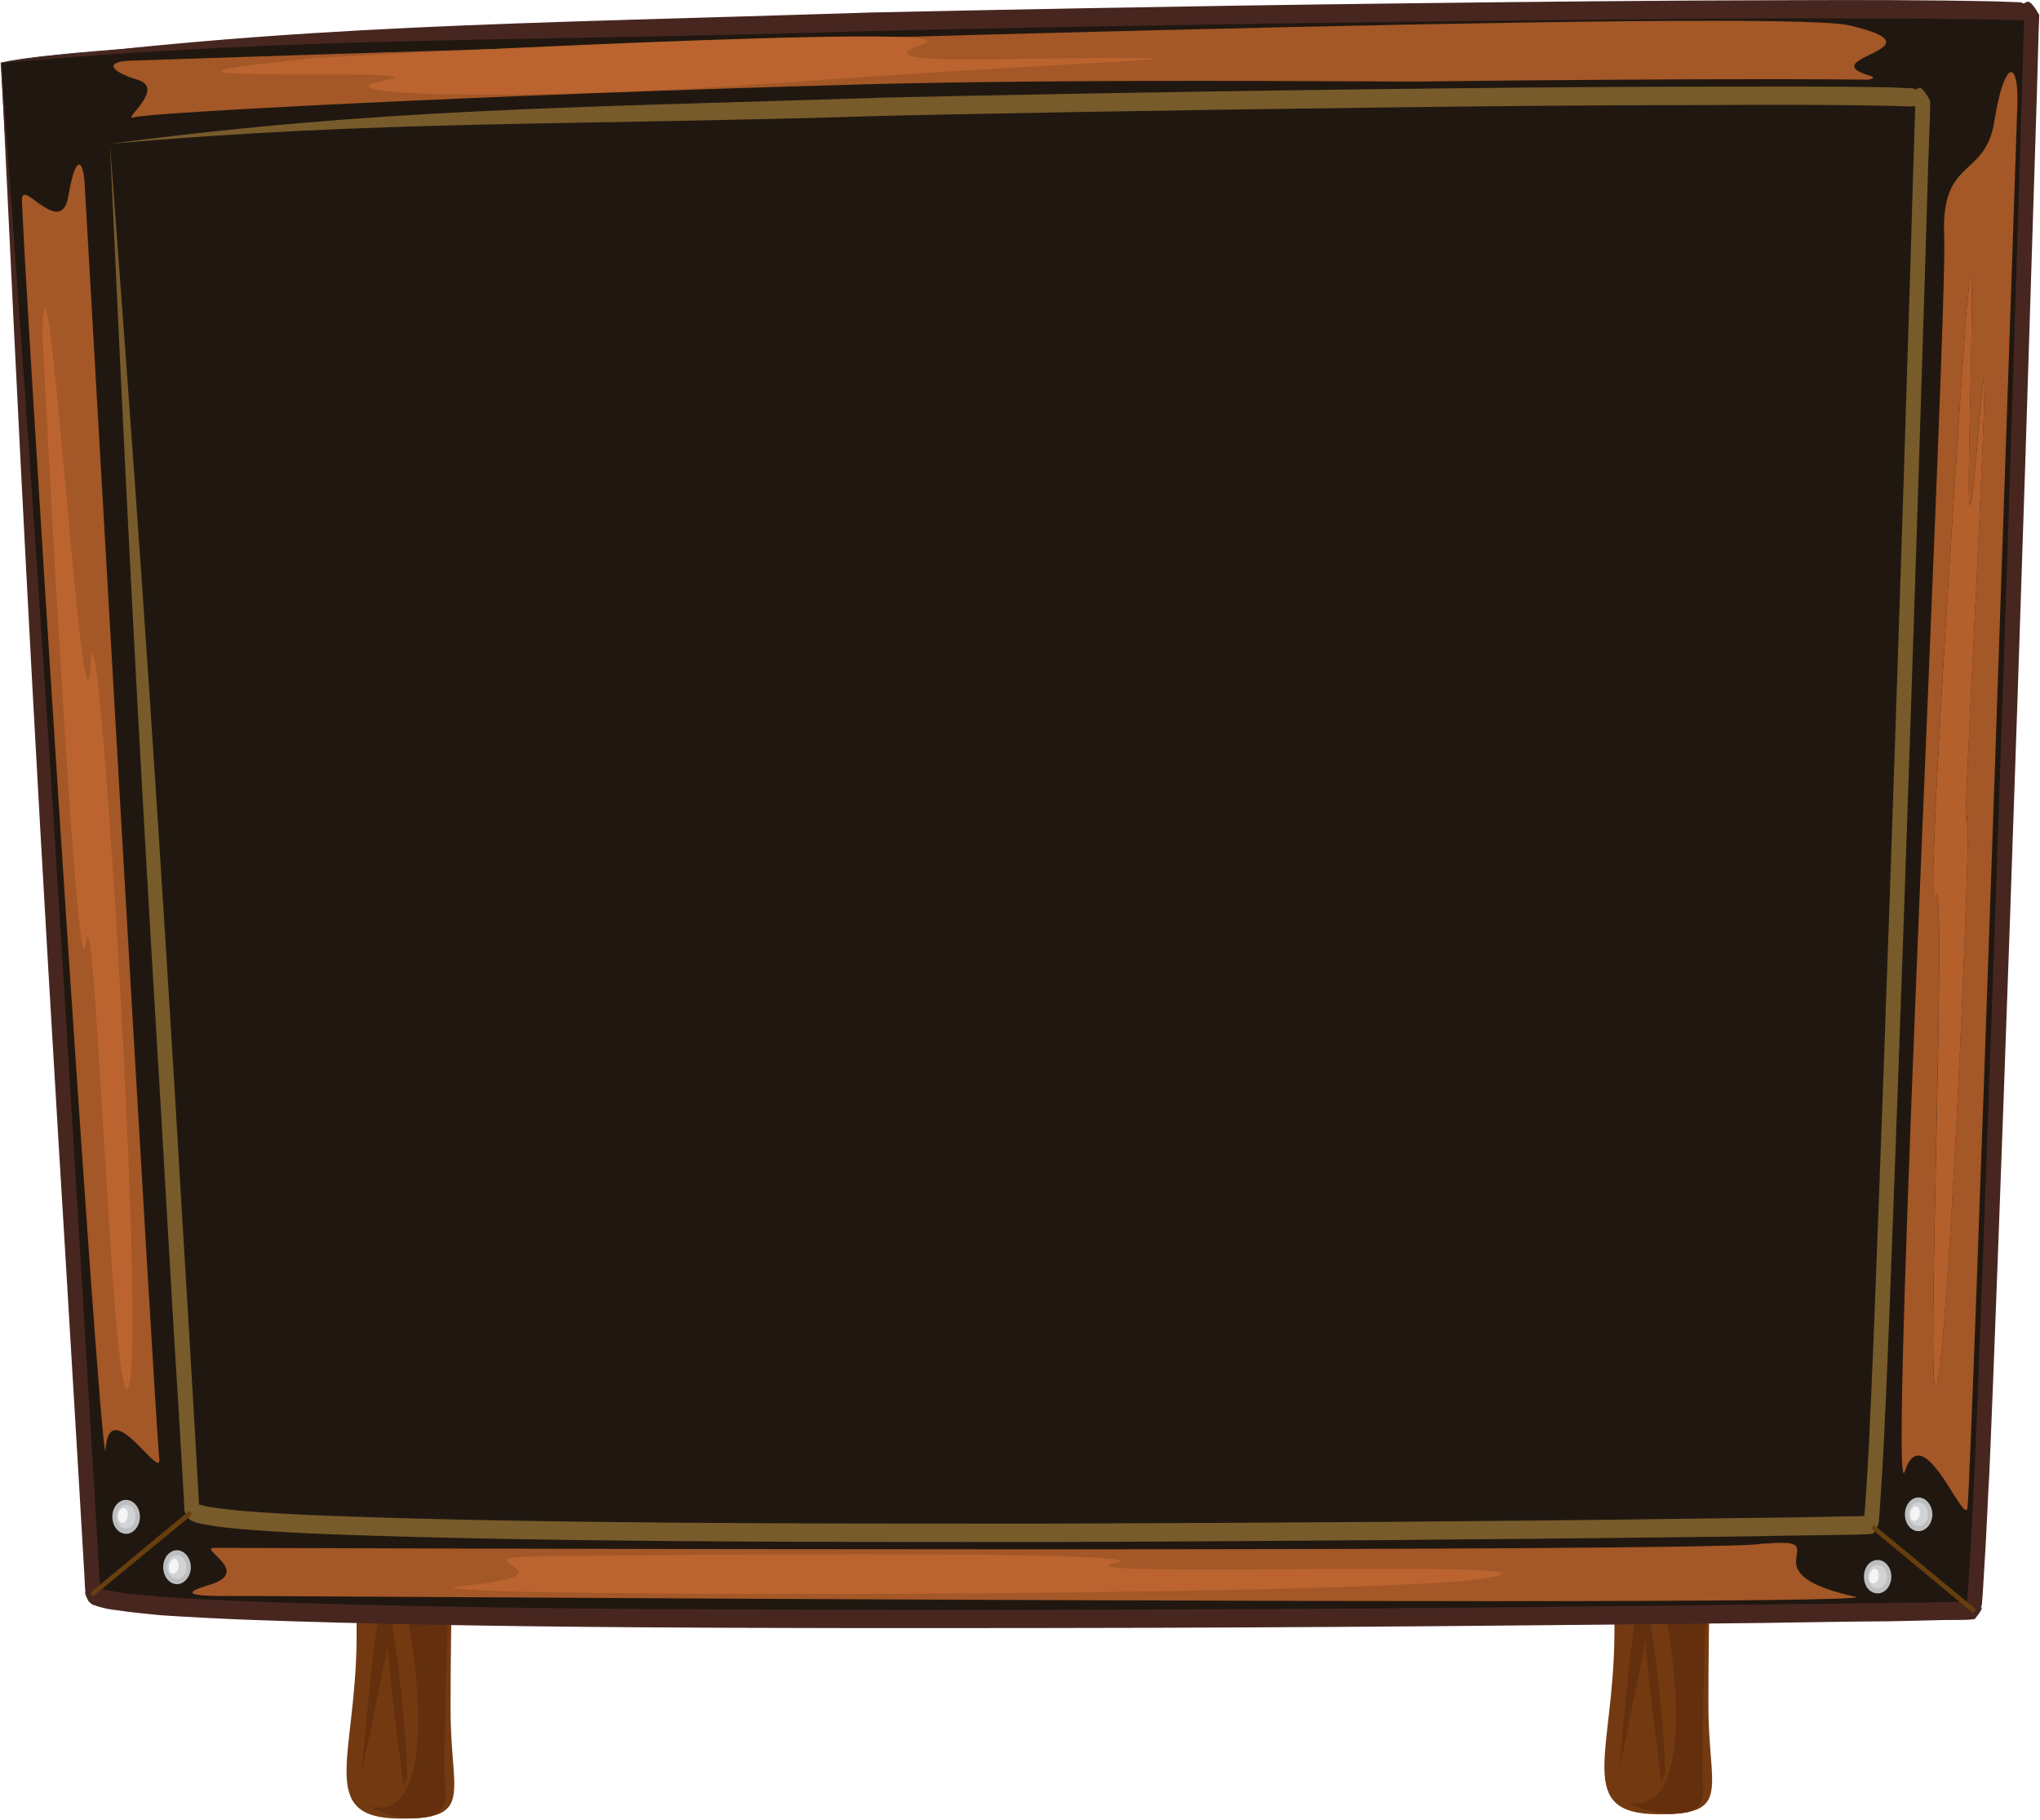 <svg width="1111" height="991" viewBox="0 0 1111 991" fill="none" xmlns="http://www.w3.org/2000/svg">
<path d="M180.46 557.857C180.46 557.857 194.649 827.119 194.217 892.191C193.763 957.27 172.153 990.091 218.016 990.254C255.905 990.399 246.83 978.732 245.532 939.603C244.217 900.479 252.093 589.272 251.866 570.523C251.513 539.864 243.479 540.796 220.879 540.437C198.3 540.083 179.776 544.698 180.46 557.857Z" fill="#733A11"/>
<path d="M248.681 548.793C248.681 548.897 248.686 549.012 248.68 549.128C248.747 549.26 248.808 549.398 248.864 549.547C248.809 549.185 248.748 548.931 248.681 548.793Z" fill="#DCCEC3"/>
<path d="M245.762 808.66C236.046 809.057 225.332 809.302 213.544 809.342C209.503 809.356 204.944 809.401 199.901 809.47C200.265 818.098 201.48 824.009 203.833 825.988C218.861 838.55 247.608 984.128 206.624 984.27C205.215 984.275 203.717 984.107 202.129 983.744C204.194 985.937 215.144 989.822 225.15 990.115C228.65 989.948 231.616 989.621 234.131 989.111C239.542 987.462 243.243 983.601 242.592 976.075C240.866 956.036 245.261 849.604 245.762 808.66ZM226.789 631.035C224.805 631.042 222.85 631.049 220.928 631.067C220.794 632.029 220.627 633.072 220.453 634.202C228.936 635.008 238.473 635.775 248.619 636.379C248.649 634.622 248.69 632.883 248.72 631.137C241.265 631.059 233.883 631.01 226.789 631.035ZM248.68 549.132C248.447 555.106 234.254 562.914 215.678 563.497C214.918 563.522 214.168 563.531 213.436 563.533C211.446 563.54 209.497 563.484 207.615 563.358C214.973 566.373 228.122 572.641 229.037 579.1C230.296 588.128 233.583 589.107 219.721 591.655C218.644 591.837 217.741 592.18 216.995 592.632C218.911 592.752 220.815 592.884 222.708 593.021C230.996 593.183 238.969 593.259 246.554 593.232C247.484 593.229 248.414 593.214 249.333 593.211C249.596 570.193 249.547 553.489 248.87 549.557C248.809 549.402 248.747 549.264 248.68 549.132Z" fill="#632F0D"/>
<path d="M248.681 548.795C248.972 554.819 234.603 562.904 215.678 563.488C196.775 564.095 181.045 557.946 180.743 551.922C180.447 545.893 194.989 539.552 213.897 538.968C232.805 538.367 248.379 542.777 248.681 548.795Z" fill="#D07C2C"/>
<path d="M240.3 549.402C240.518 553.934 229.696 560.02 215.455 560.466C201.224 560.913 189.387 556.283 189.158 551.745C188.929 547.23 199.88 542.451 214.116 542.004C228.352 541.552 240.071 544.869 240.3 549.402Z" fill="#F19320"/>
<path d="M214.356 554.926C208.991 554.944 204.626 553.162 204.56 551.434C204.46 549.626 208.83 547.733 214.516 547.546C214.815 547.539 215.119 547.527 215.418 547.526C220.67 547.507 224.863 548.783 224.946 550.494C225.034 552.302 220.725 554.731 215.038 554.912C214.801 554.924 214.576 554.925 214.356 554.926ZM215.955 544.373C215.403 544.375 214.845 544.382 214.281 544.396C203.737 544.732 195.664 548.262 195.825 551.62C195.975 554.834 204.059 558.118 214.016 558.083C214.428 558.082 214.839 558.069 215.267 558.062C225.801 557.72 233.787 553.234 233.626 549.876C233.487 546.697 225.709 544.339 215.955 544.373Z" fill="#EB7713"/>
<path d="M215.417 547.527C215.119 547.528 214.814 547.541 214.516 547.547C208.829 547.734 204.466 549.622 204.56 551.436C204.631 553.169 208.991 554.946 214.356 554.927C214.576 554.926 214.801 554.925 215.038 554.913C220.724 554.738 225.028 552.309 224.945 550.495C224.857 548.785 220.664 547.509 215.417 547.527Z" fill="#E5600B"/>
<path d="M202.692 613.363C202.713 608.133 208.789 603.872 216.261 603.846C223.756 603.82 229.79 608.033 229.769 613.269C229.747 618.493 223.678 622.759 216.183 622.785C208.711 622.806 202.67 618.587 202.692 613.363Z" fill="#240500"/>
<path d="M204.937 613.085C204.958 607.866 211.045 603.606 218.517 603.58C226 603.554 232.046 607.767 232.025 612.991C232.003 618.21 225.922 622.482 218.439 622.508C210.967 622.534 204.915 618.304 204.937 613.085Z" fill="#391B00"/>
<path d="M207.264 613.078C207.281 608.74 212.317 605.209 218.51 605.187C224.72 605.166 229.726 608.662 229.708 613C229.69 617.326 224.649 620.857 218.445 620.879C212.252 620.9 207.246 617.404 207.264 613.078Z" fill="#462500"/>
<path d="M205.724 789.636C205.746 784.406 211.815 780.145 219.299 780.119C226.782 780.093 232.839 784.306 232.818 789.542C232.796 794.766 226.704 799.021 219.221 799.047C211.737 799.073 205.703 794.86 205.724 789.636Z" fill="#240500"/>
<path d="M207.98 789.346C208.001 784.122 214.071 779.862 221.565 779.836C229.038 779.81 235.084 784.028 235.062 789.252C235.04 794.483 228.96 798.743 221.487 798.769C213.993 798.795 207.958 794.582 207.98 789.346Z" fill="#391B00"/>
<path d="M210.301 789.34C210.319 785.008 215.354 781.477 221.559 781.455C227.752 781.434 232.758 784.93 232.74 789.262C232.722 793.588 227.681 797.119 221.494 797.141C215.29 797.168 210.283 793.666 210.301 789.34Z" fill="#462500"/>
<path d="M209.251 870.448C209.009 870.448 208.771 870.657 208.538 871.089C203.653 880.518 197.013 965.715 197.013 965.715C197.013 965.715 211.244 895.41 211.503 895.41C211.503 895.41 211.492 895.536 211.445 895.796C210.438 902.25 219.802 972.352 219.802 972.352C219.802 972.352 219.802 972.352 221.565 968.395C223.007 959.179 214.306 870.43 209.251 870.448Z" fill="#632F0D"/>
<path d="M192.448 814.295C192.448 814.295 245.863 815.717 245.82 825.994C245.8 830.867 247.397 809.779 247.397 809.779L193.97 809.964L192.448 814.295Z" fill="#4F2200"/>
<path d="M182.103 584.501C182.103 584.501 244.163 592.39 250.945 587.505C252.072 591.562 252.072 591.562 252.072 591.562C252.072 591.562 195.623 590.929 182.082 589.363C182.089 587.75 182.103 584.501 182.103 584.501Z" fill="#4F2200"/>
<path d="M248.501 632.129L248.481 636.997C248.481 636.997 194.323 631.499 190.929 633.141C196.579 632.31 234.971 632.176 248.501 632.129Z" fill="#4F2200"/>
<path d="M865.491 555.479C865.491 555.479 879.669 824.74 879.237 889.813C878.794 954.891 857.184 987.712 903.047 987.876C940.936 988.02 931.861 976.353 930.558 937.224C929.242 898.101 937.124 586.893 936.897 568.145C936.539 537.486 928.516 538.418 905.91 538.059C883.315 537.705 864.807 542.32 865.491 555.479Z" fill="#733A11"/>
<path d="M933.702 546.415C933.701 546.519 933.712 546.634 933.7 546.749C933.767 546.882 933.84 547.02 933.885 547.169C933.841 546.807 933.763 546.553 933.702 546.415Z" fill="#DCCEC3"/>
<path d="M930.782 806.282C921.065 806.678 910.357 806.923 898.569 806.964C894.523 806.978 889.964 807.022 884.92 807.092C885.285 815.719 886.5 821.63 888.859 823.609C903.875 836.172 932.639 981.749 891.655 981.891C890.235 981.896 888.736 981.729 887.143 981.365C889.208 983.559 900.163 987.443 910.159 987.737C913.664 987.569 916.641 987.242 919.145 986.732C924.567 985.083 928.257 981.223 927.612 973.697C925.903 953.658 930.286 847.226 930.782 806.282ZM911.808 628.656C909.836 628.663 907.875 628.67 905.947 628.688C905.808 629.65 905.635 630.694 905.472 631.823C913.967 632.629 923.492 633.396 933.633 634.001C933.674 632.244 933.704 630.504 933.745 628.759C926.296 628.681 918.908 628.632 911.808 628.656ZM933.7 546.753C933.489 552.727 919.279 560.535 900.704 561.118C899.948 561.144 899.205 561.152 898.466 561.155C896.466 561.161 894.528 561.105 892.64 560.979C899.993 563.995 913.153 570.262 914.062 576.722C915.326 585.749 918.608 586.728 904.746 589.276C903.675 589.459 902.772 589.802 902.02 590.253C903.936 590.373 905.834 590.505 907.738 590.643C916.027 590.804 923.995 590.88 931.58 590.854C932.504 590.85 933.445 590.836 934.358 590.832C934.622 567.814 934.572 551.11 933.89 547.179C933.84 547.023 933.761 546.885 933.7 546.753Z" fill="#632F0D"/>
<path d="M933.701 546.417C933.998 552.441 919.623 560.526 900.704 561.11C881.796 561.717 866.065 555.568 865.775 549.544C865.473 543.515 880.009 537.174 898.923 536.59C917.831 535.989 933.405 540.399 933.701 546.417Z" fill="#D07C2C"/>
<path d="M925.314 547.023C925.543 551.556 914.716 557.641 900.474 558.088C886.244 558.535 874.401 553.905 874.177 549.367C873.942 544.852 884.9 540.073 899.13 539.626C913.366 539.174 925.09 542.491 925.314 547.023Z" fill="#F19320"/>
<path d="M899.375 552.547C894.016 552.566 889.651 550.784 889.584 549.056C889.479 547.248 893.854 545.355 899.535 545.168C899.839 545.161 900.138 545.148 900.442 545.147C905.689 545.129 909.882 546.405 909.982 548.115C910.053 549.924 905.744 552.352 900.057 552.533C899.837 552.546 899.606 552.547 899.375 552.547ZM900.985 541.995C900.427 541.997 899.881 542.004 899.3 542.018C888.761 542.354 880.683 545.884 880.849 549.242C881.005 552.456 889.089 555.74 899.041 555.705C899.452 555.704 899.864 555.691 900.292 555.684C910.814 555.342 918.817 550.855 918.64 547.498C918.506 544.319 910.74 541.961 900.985 541.995Z" fill="#EB7713"/>
<path d="M900.437 545.149C900.133 545.15 899.834 545.162 899.53 545.169C893.849 545.356 889.48 547.243 889.579 549.057C889.651 550.791 894.011 552.567 899.37 552.549C899.601 552.548 899.832 552.547 900.052 552.535C905.738 552.359 910.042 549.931 909.976 548.117C909.876 546.406 905.684 545.13 900.437 545.149Z" fill="#E5600B"/>
<path d="M887.712 610.985C887.734 605.754 893.809 601.494 901.287 601.468C908.771 601.442 914.811 605.655 914.789 610.891C914.768 616.115 908.693 620.381 901.209 620.407C893.731 620.427 887.691 616.209 887.712 610.985Z" fill="#240500"/>
<path d="M889.961 610.707C889.983 605.488 896.07 601.228 903.547 601.202C911.025 601.176 917.066 605.388 917.044 610.613C917.022 615.832 910.947 620.104 903.469 620.129C895.992 620.155 889.94 615.926 889.961 610.707Z" fill="#391B00"/>
<path d="M892.289 610.7C892.307 606.362 897.343 602.831 903.541 602.809C909.757 602.788 914.746 606.284 914.729 610.622C914.711 614.948 909.687 618.479 903.477 618.5C897.272 618.522 892.272 615.026 892.289 610.7Z" fill="#462500"/>
<path d="M890.739 787.257C890.76 782.027 896.841 777.767 904.313 777.741C911.808 777.715 917.854 781.927 917.833 787.163C917.811 792.388 911.73 796.642 904.235 796.668C896.763 796.694 890.717 792.482 890.739 787.257Z" fill="#240500"/>
<path d="M893.011 786.968C893.032 781.744 899.096 777.483 906.585 777.457C914.063 777.431 920.115 781.65 920.093 786.874C920.072 792.104 913.985 796.365 906.507 796.391C899.018 796.417 892.989 792.204 893.011 786.968Z" fill="#391B00"/>
<path d="M895.337 786.961C895.355 782.63 900.385 779.098 906.578 779.077C912.782 779.055 917.789 782.552 917.771 786.883C917.753 791.21 912.712 794.741 906.513 794.762C900.315 794.79 895.319 791.287 895.337 786.961Z" fill="#462500"/>
<path d="M894.277 868.069C894.035 868.07 893.803 868.278 893.559 868.711C888.679 878.14 882.034 963.336 882.034 963.336C882.034 963.336 896.276 893.032 896.518 893.031C896.518 893.031 896.518 893.158 896.477 893.417C895.465 899.872 904.828 969.973 904.828 969.973C904.828 969.973 904.828 969.973 906.597 966.016C908.033 956.801 899.337 868.051 894.277 868.069Z" fill="#632F0D"/>
<path d="M877.468 811.917C877.468 811.917 930.882 813.338 930.84 823.615C930.82 828.488 932.434 807.4 932.434 807.4L878.99 807.585L877.468 811.917Z" fill="#4F2200"/>
<path d="M867.127 582.123C867.127 582.123 929.182 590.012 935.964 585.127C937.086 589.184 937.086 589.184 937.086 589.184C937.086 589.184 880.636 588.551 867.107 586.985C867.114 585.372 867.127 582.123 867.127 582.123Z" fill="#4F2200"/>
<path d="M933.533 629.751L933.513 634.618C933.513 634.618 879.349 629.121 875.955 630.763C881.599 629.931 919.986 629.798 933.533 629.751Z" fill="#4F2200"/>
<path d="M0.6 34.259C0.6 34.259 49.477 844.142 50.536 867.616C51.726 891.255 1069.22 878.17 1074.61 876.864C1079.87 875.544 1106.51 13.425 1106.51 6.824C1106.51 0.367 107.991 10.908 0.6 34.259Z" fill="#201810" stroke="#4D3636" stroke-width="0.527" stroke-miterlimit="10"/>
<path d="M0.6 34.257C10.265 236.874 17.033 374.308 31.539 616.221C33.579 648.909 36.476 698.272 40.133 759.195C41.937 789.667 43.988 823.038 46.022 858.907L46.349 865.507C47.009 867.498 45.07 865.774 48.175 871.848C50.751 874.488 50.965 873.688 52.577 874.488C56.668 875.801 60.41 876.458 64.282 876.861C71.794 878.045 79.537 878.701 87.252 879.495C102.936 880.548 118.941 881.348 135.155 881.998C265.861 886.731 419.948 886.622 567.291 886.485C714.531 886.355 855.195 884.898 959.059 883.729C985.033 883.332 1008.67 882.935 1029.5 882.805C1040.03 882.532 1049.7 882.402 1058.72 882.121C1063.23 882.121 1067.63 882.121 1071.59 881.991C1072.88 881.745 1073.42 881.991 1075.47 881.601C1081.9 873.551 1077.82 876.588 1079.34 873.948L1079.88 866.691C1082.24 830.152 1082.87 809.571 1082.99 809.571C1083.55 809.571 1096.09 480.867 1107.15 119.194L1109.31 51.001L1110.27 16.849L1110.6 8.128C1105.87 -0.045 1104.59 0.618 1103.28 1.261C1102.53 1.808 1101.9 2.205 1100.8 1.261L1086.64 0.748C1049.28 -0.045 1012.22 -0.045 975.599 0.098C902.252 0.221 831.278 1.015 765.871 1.808C635.295 3.388 528.219 5.632 474.737 6.808C277.351 13.156 164.905 13.286 0.6 34.257C165.119 19.626 277.47 22.923 474.833 16.863C528.315 15.536 635.492 13.416 766.074 11.842C831.261 11.042 902.354 10.262 975.588 9.989C1012.11 9.989 1049.37 9.989 1086.53 10.652L1100.28 11.042C1100.49 10.529 1101.68 11.042 1102.74 11.323C1104.69 12.109 1106.52 12.636 1102.43 7.882L1102.22 16.453L1101.14 50.624L1099.09 118.674C1087.95 480.36 1075.48 809.064 1074.95 809.064C1074.84 809.064 1074.21 829.646 1071.82 865.781L1071.29 872.634C1072.78 874.358 1067.33 873.421 1074.62 876.465C1073.55 870.658 1073.12 871.321 1072.58 871.978C1072.27 872.381 1071.95 872.641 1071.49 871.978C1067.43 872.258 1063.02 872.258 1058.63 872.381C1049.71 872.641 1039.93 872.641 1029.41 872.785C1008.58 873.188 984.937 873.435 959.076 873.701C855.212 875.022 714.548 876.342 567.212 876.608C419.971 876.608 265.883 876.752 135.498 871.985C119.178 871.328 103.285 870.541 87.816 869.481C80.095 868.715 72.583 868.168 65.279 867.101C61.515 866.588 57.964 865.924 54.752 864.994C53.563 863.934 53.456 864.734 53.67 865.521C53.907 866.711 54.645 867.628 54.538 864.994L54.115 858.148C52.075 822.252 50.029 788.894 48.198 758.422C44.54 697.479 41.649 648.156 39.603 615.441C25.086 373.522 15.432 236.327 0.6 34.257Z" fill="#482620"/>
<path d="M59.874 78.327C68.153 259.029 74.154 381.696 87.252 597.747C88.88 627.029 91.557 670.817 94.657 725.174C96.387 752.595 98.213 782.417 100.044 814.332L100.36 820.276C100.895 822.232 99.069 820.276 102.09 826.206C104.66 828.839 104.66 827.902 106.153 828.839C109.918 829.893 113.26 830.426 116.686 830.96C123.455 832.006 130.324 832.54 137.301 833.059C151.266 834.113 165.457 834.913 180.047 835.44C296.67 839.66 434.251 839.66 565.78 839.66C697.342 839.263 822.88 838.087 915.563 837.013C938.753 836.76 959.796 836.507 978.495 836.096C987.833 835.96 996.512 835.96 1004.57 835.693C1008.56 835.693 1012.41 835.57 1016.17 835.433C1017.01 835.303 1017.58 835.433 1019.5 835.18C1021.98 834.38 1023.79 827.519 1023.26 827.902L1023.79 821.459C1026.05 788.73 1026.6 770.413 1026.6 770.413C1027.14 770.276 1038.3 476.784 1048.17 154.03L1050.01 93.087L1051.07 62.615L1051.18 54.832C1046.56 46.781 1045.5 47.445 1044.31 48.238C1043.67 48.642 1043.02 49.038 1041.94 48.101L1029.38 47.581C996.185 46.925 963.031 47.178 930.26 47.178C864.865 47.178 801.392 47.964 743.08 48.635C626.463 50.071 530.884 52.055 483.083 53.108C306.994 58.799 206.472 59.066 59.874 78.327C206.793 65.379 307.095 68.559 483.309 63.019C531.098 61.966 626.672 60.112 743.097 58.655C801.527 57.875 864.882 57.205 930.277 57.205C962.935 56.952 996.202 56.952 1029.4 57.615L1041.64 58.005C1041.84 57.479 1042.72 57.875 1043.79 58.265C1045.62 58.799 1047.23 59.585 1043.04 54.709L1042.93 62.226L1041.95 92.827L1040.14 153.504C1030.25 476.408 1019.08 769.879 1018.55 769.756C1018.55 769.756 1018.02 788.217 1015.76 820.413L1015.24 826.479C1015.24 828.333 1015.13 827.526 1015.44 826.479C1015.76 825.296 1016.61 823.976 1018.77 830.166C1017.7 824.106 1017.37 824.749 1016.93 825.426C1016.61 825.686 1016.41 826.22 1015.86 825.426C1012.31 825.686 1008.46 825.686 1004.49 825.686C996.411 825.939 987.732 826.076 978.506 826.22C959.808 826.48 938.652 826.739 915.467 827.006C822.779 828.326 697.235 829.243 565.678 829.646C434.256 829.646 296.681 829.646 180.374 825.426C165.783 824.893 151.587 824.113 137.837 823.169C130.972 822.656 124.204 821.993 117.672 821.069C114.336 820.666 111.118 820.009 108.306 819.216C108.199 819.359 108.098 819.216 107.889 819.086C107.669 818.566 107.348 818.32 107.044 820.666C106.711 821.466 106.063 821.986 105.314 822.239C111.766 821.596 107.14 821.466 108.65 821.192L108.419 819.605L108.098 813.545C106.294 781.624 104.564 751.809 102.947 724.641C99.627 670.038 97.035 626.228 95.339 596.96C82.213 380.902 73.411 258.489 59.874 78.327Z" fill="#785B2B"/>
<path d="M1074.6 878.166L1074.05 877.913L1020.06 833.187C1019.51 832.804 1019.29 831.737 1019.63 831.224C1020.06 830.684 1020.69 830.431 1021.34 830.964L1075.35 875.676C1075.79 876.066 1075.89 876.86 1075.47 877.653L1074.6 878.166Z" fill="#673E0E"/>
<path d="M50.537 869.079L49.691 868.409C49.37 867.875 49.477 867.089 50.013 866.576L102.418 823.163C102.948 822.787 103.697 823.04 104.035 823.567C104.244 824.1 104.142 825.14 103.692 825.55L51.179 868.812L50.537 869.079Z" fill="#673E0E"/>
<path d="M973.655 840.189C969.8 840.189 965.816 840.449 961.522 840.449C960.344 840.449 959.059 840.579 957.549 840.86C935.001 842.953 752.436 843.63 563.115 843.63C344.471 843.63 116.907 842.823 116.907 842.823C107.14 842.823 138.176 855.88 113.909 863.021C95.757 868.411 107.569 869.081 125.293 869.081C131.182 869.081 137.742 869.081 143.969 869.081C161.163 869.081 566.986 871.851 817.313 871.851C935.446 871.851 1018.88 871.051 1010.51 869.464C957.115 857.74 989.987 842.173 973.655 840.189Z" fill="#A45727"/>
<path d="M969.58 840.055C967.439 840.055 964.734 840.192 961.516 840.452C965.816 840.452 969.794 840.192 973.649 840.192C972.584 840.055 971.169 840.055 969.58 840.055Z" fill="#9A5123"/>
<path d="M43.131 89.539C41.407 89.539 39.361 94.416 37.214 106.81C36.149 113.13 33.793 115.25 30.761 115.25C27.87 115.25 24.444 113 21.107 110.77C17.996 108.383 15.111 106.023 13.387 106.023C12.722 106.023 12.085 106.68 11.972 107.877C11.025 117.35 53.743 790.059 57.406 790.059C57.513 790.059 57.513 789.799 57.513 789.006C58.054 781.482 60.196 778.719 63.008 778.719C66.75 778.719 71.687 783.199 76.094 787.699C80.495 792.173 84.474 796.537 86.085 796.537C86.621 796.537 87.043 795.736 86.722 794.019C84.784 779.512 46.017 98.493 46.017 98.493C45.492 93.096 44.405 89.539 43.131 89.539Z" fill="#A45727"/>
<path d="M932.307 11.322C709.465 11.322 74.161 32.943 74.161 32.943C55.693 32.943 59.559 38.75 75.136 43.504C89.625 47.977 68.373 64.078 72.031 64.078C72.352 64.078 72.668 64.078 73.09 63.811C80.924 61.431 254.793 51.944 472.36 45.87C525.638 44.55 587.494 44.023 649.982 44.023C690.259 44.023 730.632 44.29 769.304 44.42C846.083 43.504 914.718 43.093 965.726 43.093C985.918 43.093 1003.3 43.23 1017.49 43.38C1020.7 42.71 1021.02 42.054 1018.13 41.13C986.02 31.63 1061.42 26.089 1006.43 13.689C999.117 12.109 972.382 11.322 932.307 11.322Z" fill="#A45727"/>
<path d="M1053.55 489.058C1048.61 489.058 1070.74 171.434 1070.74 171.434C1072.14 156.927 1072.88 150.846 1073.42 150.846C1074.4 150.846 1073.74 181.988 1073.1 212.993C1072.35 243.978 1071.68 275.106 1072.87 275.106C1073.62 275.106 1074.93 264.696 1077.18 237.631C1079.01 215.497 1080.07 206.509 1080.4 206.509C1081.59 206.509 1078.8 266.919 1075.88 327.472C1072.87 388.019 1069.88 448.422 1070.61 448.422C1070.73 448.422 1070.94 447.772 1071.05 446.575C1071.16 445.262 1071.27 444.455 1071.47 444.455C1073.62 444.455 1062.55 709.596 1055.36 751.668C1054.84 754.438 1054.4 755.752 1054.08 755.752C1051.72 755.752 1053.11 688.495 1054.5 621.485C1055.92 554.201 1057.2 487.197 1054.62 487.197C1054.4 487.197 1054.2 487.471 1054.07 488.128C1053.88 488.791 1053.68 489.058 1053.55 489.058ZM1095.24 39.274C1092.66 39.274 1088.88 48.371 1086.11 66.182C1081.17 97.311 1057.01 85.443 1058.81 128.302C1060.76 170.244 1029.29 802.064 1036.8 802.064C1037.01 802.064 1037.34 801.681 1037.44 801.004C1039.37 794.937 1041.95 792.564 1044.75 792.564C1049.59 792.564 1055.16 800.108 1060.09 807.482C1064.82 814.999 1069.01 822.242 1070.74 822.242C1071.07 822.242 1071.29 821.989 1071.48 821.195C1073.53 811.839 1098.76 54.315 1098.76 54.315C1098.76 44.144 1097.27 39.274 1095.24 39.274Z" fill="#A45727"/>
<path d="M1073.42 150.857C1072.87 150.857 1072.14 156.938 1070.74 171.445C1070.74 171.445 1048.62 489.069 1053.55 489.069C1053.68 489.069 1053.88 488.802 1054.1 488.146C1054.22 487.489 1054.42 487.215 1054.64 487.215C1057.22 487.215 1055.94 554.219 1054.53 621.503C1053.13 688.513 1051.75 755.769 1054.1 755.769C1054.42 755.769 1054.86 754.463 1055.38 751.686C1062.57 709.614 1073.64 444.473 1071.49 444.473C1071.29 444.473 1071.17 445.273 1071.07 446.593C1070.96 447.79 1070.75 448.44 1070.63 448.44C1069.9 448.44 1072.89 388.037 1075.9 327.49C1078.83 266.937 1081.61 206.527 1080.43 206.527C1080.08 206.527 1079.03 215.508 1077.2 237.649C1074.95 264.707 1073.65 275.124 1072.89 275.124C1071.7 275.124 1072.37 243.996 1073.12 213.011C1073.74 181.999 1074.41 150.857 1073.42 150.857Z" fill="#B4602D"/>
<path d="M299.668 847.303C299.668 847.303 646.233 843.363 607.021 851.263C568.046 859.444 875.5 848.63 808.713 859.444C741.914 869.992 183.711 869.992 253.073 863.404C322.329 856.674 239.215 847.303 299.668 847.303Z" fill="#BB642F"/>
<path d="M23.041 181.464C23.041 181.464 41.835 555.01 46.772 513.738C51.726 472.432 61.706 787.703 70.413 753.934C79.109 720.439 52.999 299.383 49.257 362.166C45.493 424.827 25.515 98.899 23.041 181.464Z" fill="#BB642F"/>
<path d="M172.541 31.502C172.541 31.502 537.765 11.577 502.864 23.855C467.946 36.105 542.798 31.502 608.847 31.502C674.896 31.502 569.02 34.525 421.988 45.339C274.776 55.886 167.581 51.413 210.017 43.759C252.442 36.105 20.577 46.789 172.541 31.502Z" fill="#BB642F"/>
<path d="M1044.86 816.697C1048.39 816.697 1051.19 820.275 1051.19 824.611C1051.19 828.839 1048.39 832.416 1044.86 832.416C1041.21 832.416 1038.53 828.839 1038.53 824.611C1038.53 820.282 1041.2 816.697 1044.86 816.697Z" fill="#D1D3D4"/>
<path d="M1044.86 833.733C1040.68 833.733 1037.44 829.643 1037.44 824.622C1037.44 819.615 1040.68 815.381 1044.86 815.381C1048.94 815.381 1052.38 819.608 1052.38 824.622C1052.38 829.643 1048.93 833.733 1044.86 833.733ZM1044.86 818.028C1041.95 818.028 1039.59 821.065 1039.59 824.622C1039.59 828.063 1041.95 830.97 1044.86 830.97C1047.77 830.97 1050.02 828.063 1050.02 824.622C1050.02 821.065 1047.76 818.028 1044.86 818.028Z" fill="#BCBEC0"/>
<path d="M1045.4 825.149C1044.85 827.269 1043.25 828.582 1041.95 828.062C1040.57 827.529 1040.03 825.422 1040.57 823.308C1040.99 821.195 1042.5 819.882 1043.78 820.292C1045.29 820.668 1045.82 822.789 1045.4 825.149Z" fill="#F5F5F5"/>
<path d="M1022.63 850.742C1026.06 850.742 1028.86 854.169 1028.86 858.513C1028.86 862.877 1026.05 866.311 1022.63 866.311C1018.97 866.311 1016.18 862.877 1016.18 858.513C1016.19 854.169 1018.97 850.742 1022.63 850.742Z" fill="#D1D3D4"/>
<path d="M1022.63 867.616C1018.32 867.616 1015.12 863.676 1015.12 858.512C1015.12 853.388 1018.32 849.435 1022.63 849.435C1026.61 849.435 1030.03 853.388 1030.03 858.512C1030.03 863.676 1026.61 867.616 1022.63 867.616ZM1022.63 852.075C1019.63 852.075 1017.27 854.969 1017.27 858.505C1017.27 862.082 1019.63 864.976 1022.63 864.976C1025.41 864.976 1027.68 862.082 1027.68 858.505C1027.68 854.969 1025.41 852.075 1022.63 852.075Z" fill="#BCBEC0"/>
<path d="M1023.04 859.184C1022.63 861.284 1020.9 862.604 1019.63 862.214C1018.23 861.544 1017.59 859.444 1018.23 857.324C1018.66 855.217 1020.17 853.897 1021.44 854.293C1022.94 854.711 1023.49 857.077 1023.04 859.184Z" fill="#F5F5F5"/>
<path d="M102.733 853.387C102.733 857.737 99.837 861.157 96.393 861.157C92.86 861.157 89.94 857.737 89.94 853.387C89.94 849.036 92.86 845.466 96.393 845.466C99.837 845.466 102.733 849.036 102.733 853.387Z" fill="#D1D3D4"/>
<path d="M96.393 862.597C92.2 862.597 88.887 858.377 88.887 853.377C88.887 848.226 92.2 844.129 96.393 844.129C100.366 844.129 103.922 848.226 103.922 853.377C103.922 858.377 100.366 862.597 96.393 862.597ZM96.393 846.776C93.497 846.776 91.034 849.683 91.034 853.384C91.034 856.941 93.502 859.711 96.393 859.711C99.177 859.711 101.544 856.941 101.544 853.384C101.544 849.683 99.177 846.776 96.393 846.776Z" fill="#BCBEC0"/>
<path d="M97.159 853.777C96.5 856.021 95.114 857.327 93.71 856.814C92.301 856.281 91.558 854.167 92.194 852.081C92.747 849.824 94.24 848.497 95.638 848.886C96.917 849.434 97.689 851.657 97.159 853.777Z" fill="#F5F5F5"/>
<path d="M75.029 825.932C75.029 830.289 72.245 833.73 68.689 833.73C65.133 833.73 62.349 830.289 62.349 825.932C62.349 821.595 65.133 818.025 68.689 818.025C72.239 818.025 75.029 821.595 75.029 825.932Z" fill="#D1D3D4"/>
<path d="M68.688 835.186C64.495 835.186 61.182 830.966 61.182 825.931C61.182 820.787 64.495 816.697 68.688 816.697C72.774 816.697 76.201 820.787 76.201 825.931C76.201 830.966 72.768 835.186 68.688 835.186ZM68.688 819.344C65.791 819.344 63.43 822.238 63.43 825.931C63.43 829.509 65.791 832.286 68.688 832.286C71.585 832.286 73.839 829.515 73.839 825.931C73.839 822.238 71.579 819.344 68.688 819.344Z" fill="#BCBEC0"/>
<path d="M69.433 825.934C69.005 828.328 67.382 829.641 66.108 829.108C64.705 828.581 64.073 826.474 64.49 824.107C65.026 821.987 66.745 820.667 67.939 821.194C69.331 821.727 69.985 823.847 69.433 825.934Z" fill="#F5F5F5"/>
</svg>
